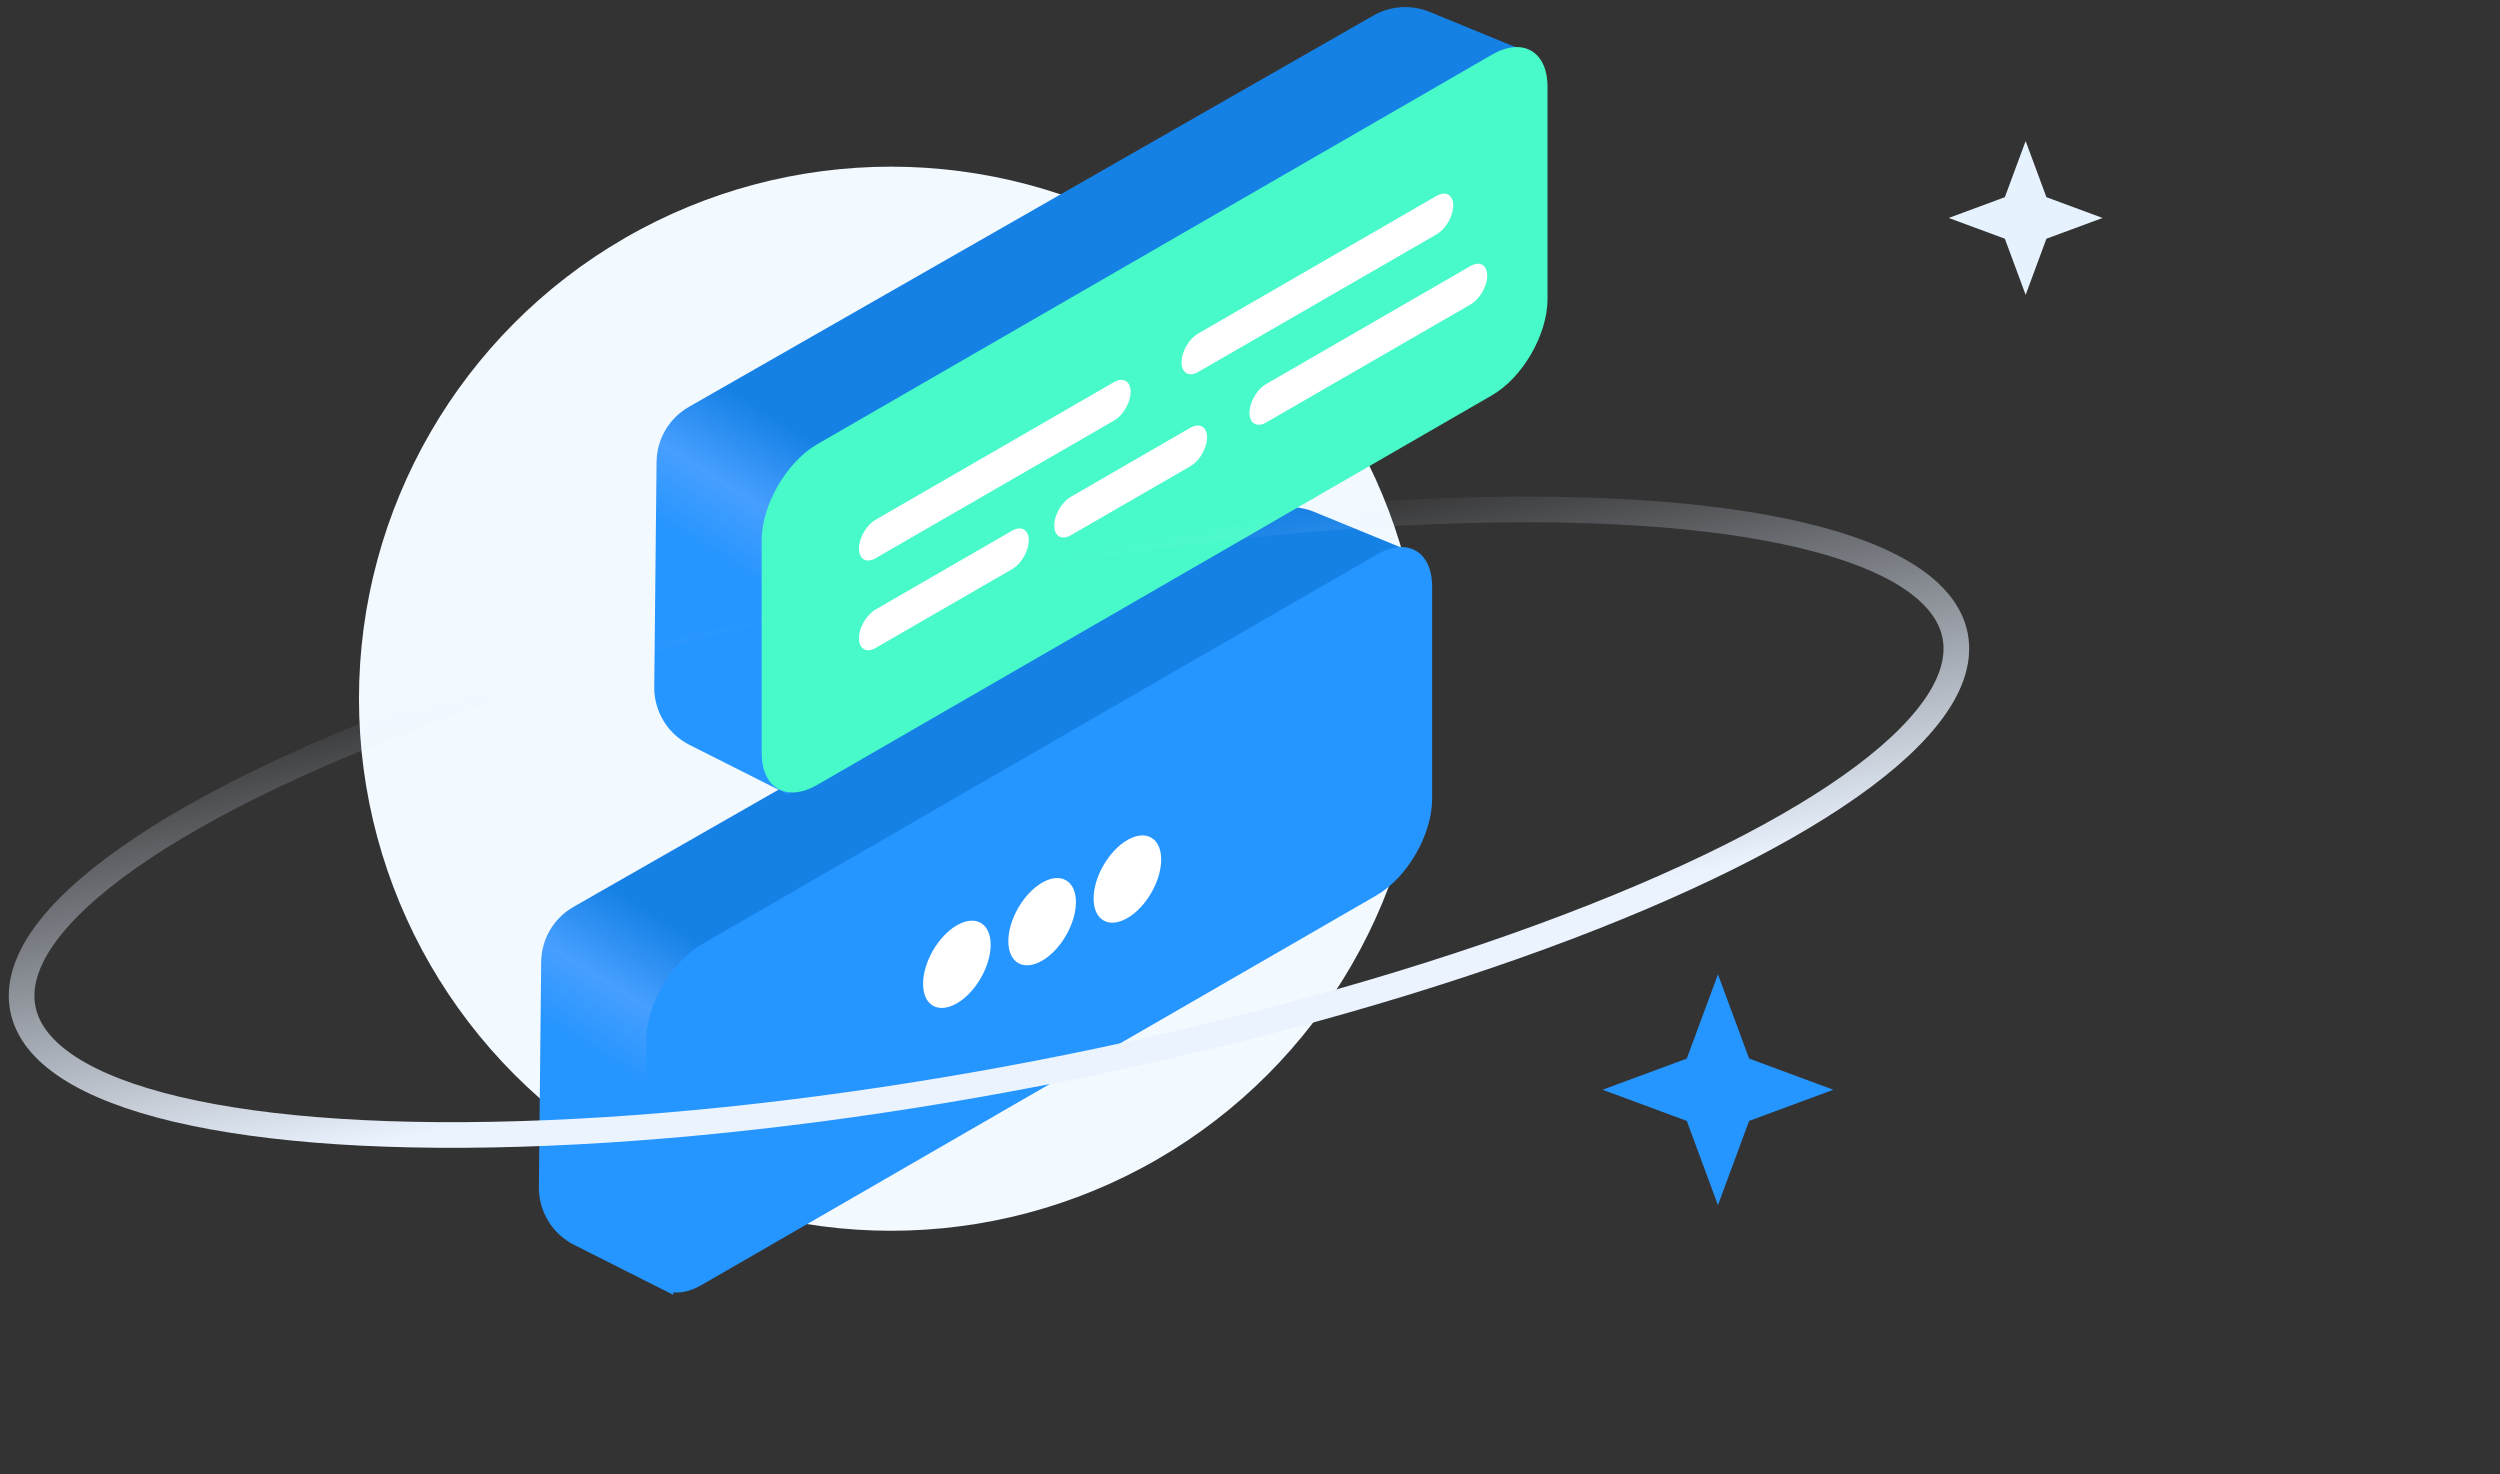 <svg width="195" height="115" viewBox="0 0 195 115" fill="none" xmlns="http://www.w3.org/2000/svg">
<rect x="0" y="0" width="195" height="115" fill="#333333" stroke="none"/>
<circle cx="69.5" cy="54.5" r="41.5" fill="#F2F9FF"/>
<path d="M110 43L102.504 39.926C101.078 39.342 99.463 39.447 98.125 40.212L44.73 70.739C43.189 71.62 42.23 73.253 42.212 75.028L42.032 92.584C42.012 94.49 43.078 96.242 44.781 97.1L52.516 101L52.654 82.625L55.644 76.645L110 43Z" fill="url(#paint0_linear_579_9724)"/>
<path d="M111.706 45.764C111.706 43.003 109.767 41.883 107.376 43.264L54.74 73.653C52.349 75.034 50.41 78.392 50.41 81.153L50.41 97.722C50.41 100.483 52.349 101.603 54.74 100.222L107.376 69.832C109.767 68.452 111.706 65.094 111.706 62.333L111.706 45.764Z" fill="#2595FF"/>
<circle r="3.044" transform="matrix(0.866 -0.5 -2.20305e-08 -1 74.636 75.217)" fill="white"/>
<circle r="3.044" transform="matrix(0.866 -0.5 -2.20305e-08 -1 81.286 71.891)" fill="white"/>
<circle r="3.044" transform="matrix(0.866 -0.5 -2.20305e-08 -1 87.936 68.566)" fill="white"/>
<path d="M119 4L111.504 0.926C110.078 0.342 108.463 0.447 107.125 1.212L53.73 31.739C52.189 32.62 51.23 34.253 51.212 36.028L51.032 53.584C51.012 55.49 52.078 57.242 53.781 58.1L61.516 62L61.654 43.625L64.644 37.645L119 4Z" fill="url(#paint1_linear_579_9724)"/>
<path d="M120.706 6.764C120.706 4.003 118.767 2.883 116.376 4.264L63.74 34.653C61.349 36.034 59.41 39.392 59.41 42.153L59.41 58.722C59.41 61.483 61.349 62.602 63.74 61.222L116.376 30.832C118.767 29.452 120.706 26.094 120.706 23.333L120.706 6.764Z" fill="#48FAC9"/>
<line x1="1.5" y1="-1.5" x2="22.967" y2="-1.5" transform="matrix(0.866 -0.5 2.20305e-08 1 67 44.29)" stroke="white" stroke-width="3" stroke-linecap="round"/>
<line x1="1.5" y1="-1.5" x2="22.967" y2="-1.5" transform="matrix(0.866 -0.5 2.20305e-08 1 92.162 29.763)" stroke="white" stroke-width="3" stroke-linecap="round"/>
<line x1="1.5" y1="-1.5" x2="13.792" y2="-1.5" transform="matrix(0.866 -0.5 2.20305e-08 1 67 51.29)" stroke="white" stroke-width="3" stroke-linecap="round"/>
<line x1="1.5" y1="-1.5" x2="12.263" y2="-1.5" transform="matrix(0.866 -0.5 2.20305e-08 1 82.23 42.497)" stroke="white" stroke-width="3" stroke-linecap="round"/>
<line x1="1.5" y1="-1.5" x2="19.909" y2="-1.5" transform="matrix(0.866 -0.5 2.20305e-08 1 97.46 33.704)" stroke="white" stroke-width="3" stroke-linecap="round"/>
<path d="M134 76L136.431 82.569L143 85L136.431 87.431L134 94L131.569 87.431L125 85L131.569 82.569L134 76Z" fill="#2595FF"/>
<path d="M158 11L159.621 15.38L164 17L159.621 18.62L158 23L156.379 18.62L152 17L156.379 15.38L158 11Z" fill="#E6F3FF"/>
<ellipse cx="77.14" cy="64.132" rx="76.75" ry="19.955" transform="rotate(-10.919 77.14 64.132)" stroke="url(#paint2_linear_579_9724)" stroke-width="2" stroke-linecap="round"/>
<defs>
<linearGradient id="paint0_linear_579_9724" x1="63.868" y1="44.506" x2="33.968" y2="92.347" gradientUnits="userSpaceOnUse">
<stop offset="0.524" stop-color="#1681E5"/>
<stop offset="0.638" stop-color="#479FFF"/>
<stop offset="0.733" stop-color="#2595FF"/>
</linearGradient>
<linearGradient id="paint1_linear_579_9724" x1="72.868" y1="5.506" x2="42.968" y2="53.347" gradientUnits="userSpaceOnUse">
<stop offset="0.524" stop-color="#1681E5"/>
<stop offset="0.638" stop-color="#479FFF"/>
<stop offset="0.733" stop-color="#2595FF"/>
</linearGradient>
<linearGradient id="paint2_linear_579_9724" x1="42.972" y1="79.492" x2="42.56" y2="45.175" gradientUnits="userSpaceOnUse">
<stop stop-color="#EAF3FE"/>
<stop offset="1" stop-color="#E3EDFF" stop-opacity="0"/>
</linearGradient>
</defs>
</svg>
